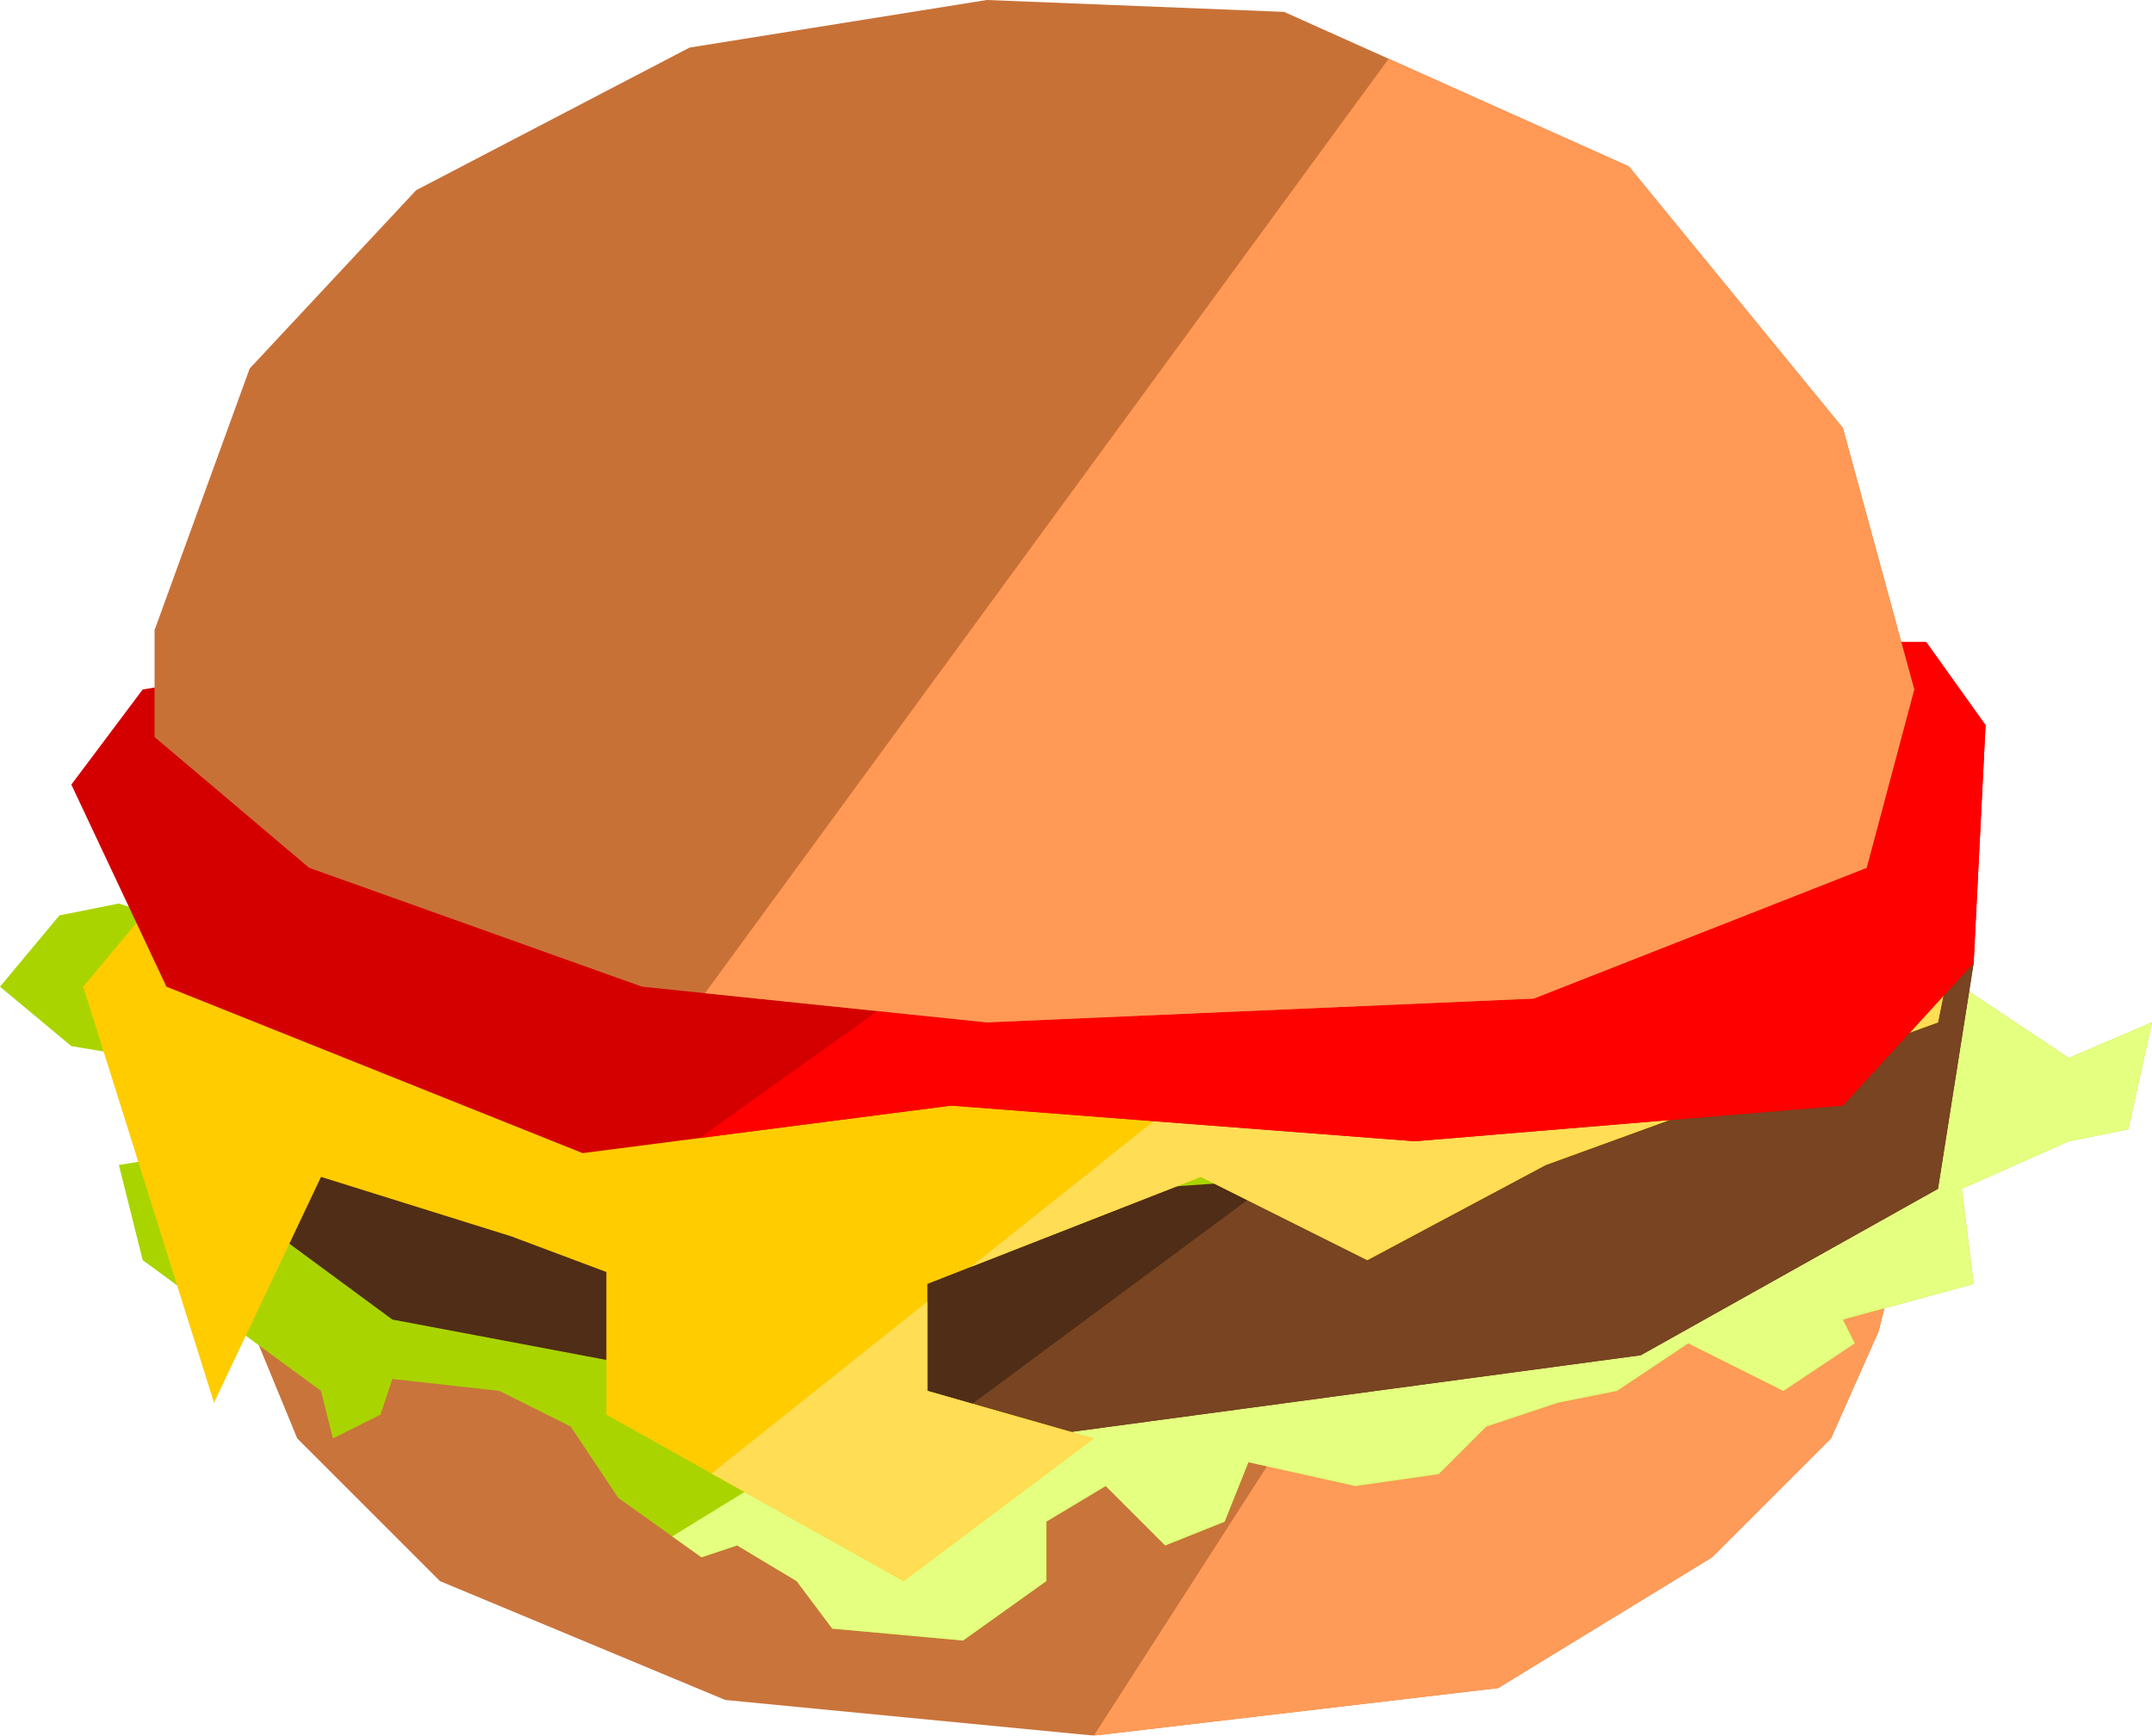 <svg
  class="burger"
   id="burger"
   viewBox="0 0 181 146"
   preserveAspectRatio="xMinYMin">
  <g
     transform="translate(-9,-26)"
     style="display:inline;opacity:0.98"
     >
    <path

       d="m 167,138 -4,9 -10,10 -18,11 -34,4 -31,-3 -24,-10 -12,-12 -7,-17 -1,-3 26,14 31,3 36,0 29,-6 22,-12 z"
       style="fill:#c87137;fill-opacity:1;fill-rule:evenodd;stroke:none;stroke-width:1px;stroke-linecap:butt;stroke-linejoin:miter;stroke-opacity:1" />
    <path

       d="m 170,126 -22,12 -29,6 -18,28 34,-4 18,-11 10,-10 4,-9 z"
       style="fill:#ff9955;fill-rule:evenodd;stroke:none;stroke-width:1px;stroke-linecap:butt;stroke-linejoin:miter;stroke-opacity:1" />
  </g>
  <g
     transform="translate(-9,-26)"
     >
    <path

       d="m 19,102 -5,1 -5,6 6,5 6,1 4,8 -6,1 2,8 15,11 1,4 4,-2 1,-3 9,1 6,3 4,6 7,5 3,-1 5,3 3,4 11,1 7,-5 0,-5 5,-3 5,5 5,-2 2,-5 9,2 7,-1 4,-4 6,-2 5,-1 6,-4 8,4 6,-4 -1,-2 11,-3 -1,-8 9,-4 5,-1 2,-9 -7,3 -9,-6 -12,15 -23,1 -93,0 -24,-22 z"
       style="fill:#aad400;fill-rule:evenodd;stroke:none;stroke-width:1px;stroke-linecap:butt;stroke-linejoin:miter;stroke-opacity:1" />
    <path

       d="m 174,109 -12,15 -23,1 -24.311,0 L 65.539,155.242 68,157 l 3,-1 5,3 3,4 11,1 7,-5 0,-5 5,-3 5,5 5,-2 2,-5 9,2 7,-1 4,-4 6,-2 5,-1 6,-4 8,4 6,-4 -1,-2 11,-3 -1,-8 9,-4 5,-1 2,-9 -7,3 -9,-6 z"
       style="fill:#e5ff80;fill-opacity:1;stroke:none" />
  </g>
  <g
     transform="translate(-9,-26)"
     >
    <path

       d="m 23,109 0,14 19,14 53,10 52,-7 25,-14 3,-19 -42,17 -42,3 -42,-7 z"
       style="fill:#502d16;fill-rule:evenodd;stroke:none;stroke-width:1px;stroke-linecap:butt;stroke-linejoin:miter;stroke-opacity:1" />
    <path

       d="m 175,107 -42,17 -16.725,1.195 L 88.502,145.773 95,147 l 52,-7 25,-14 3,-19 z"
       style="fill:#784421;fill-rule:evenodd;stroke:none;stroke-width:1px;stroke-linecap:butt;stroke-linejoin:miter;stroke-opacity:1" />
  </g>
  <g
     transform="translate(-9,-26)"
     >
    <path

       d="m 21,103 -5,6 11,35 9,-19 16,5 8,3 0,12 25,14 16,-12 -14,-4 0,-9 23,-9 14,7 15,-8 33,-12 2,-10 -56,15 -69,-2 z"
       style="fill:#ffcc00;fill-rule:evenodd;stroke:none;stroke-width:1px;stroke-linecap:butt;stroke-linejoin:miter;stroke-opacity:1" />
    <path

       d="m 174,102 -56,15 -7.535,-0.219 L 90.652,132.57 110,125 l 14,7 15,-8 33,-12 2,-10 z M 87,135.482 68.842,149.951 85,159 l 16,-12 -14,-4 0,-7.518 z"
       style="fill:#ffdd55;fill-rule:evenodd;stroke:none;stroke-width:1px;stroke-linecap:butt;stroke-linejoin:miter;stroke-opacity:1" />
  </g>
  <g
     transform="translate(-9,-26)"
     style="display:inline"
     >
    <path
       d="m 27,83 -6,1 -6,8 8,17 35,14 31,-4 39,3 36,-3 11,-12 1,-20 -5,-7 -4,0 -31,16 -48,3 -40,-2 z"
       style="fill:#d40000;fill-rule:evenodd;stroke:none;stroke-width:1px;stroke-linecap:butt;stroke-linejoin:miter;stroke-opacity:1" />
    <path

       d="M 167,80 136,96 100.82,98.199 67.846,121.73 89,119 l 39,3 36,-3 11,-12 1,-20 -5,-7 -4,0 z"
       style="fill:#ff0000;fill-rule:evenodd;stroke:none;stroke-width:1px;stroke-linecap:butt;stroke-linejoin:miter;stroke-opacity:1" />
  </g>
  <g
     transform="translate(-9,-26)"
     >
    <path

       d="m 22,79 0,9 13,11 28,10 29,3 46,-2 28,-11 4,-15 L 164,62 146,40 117,27 92,26 67,30 44,42 30,57 Z"
       style="fill:#c87137;fill-rule:evenodd;stroke:none;stroke-width:1px;stroke-linecap:butt;stroke-linejoin:miter;stroke-opacity:1" />
    <path

       d="M 125.797,30.943 68.293,109.547 92,112 l 46,-2 28,-11 4,-15 -6,-22 -18,-22 -20.203,-9.057 z"
       style="fill:#ff9955;fill-rule:evenodd;stroke:none;stroke-width:1px;stroke-linecap:butt;stroke-linejoin:miter;stroke-opacity:1" />
  </g>
</svg>
